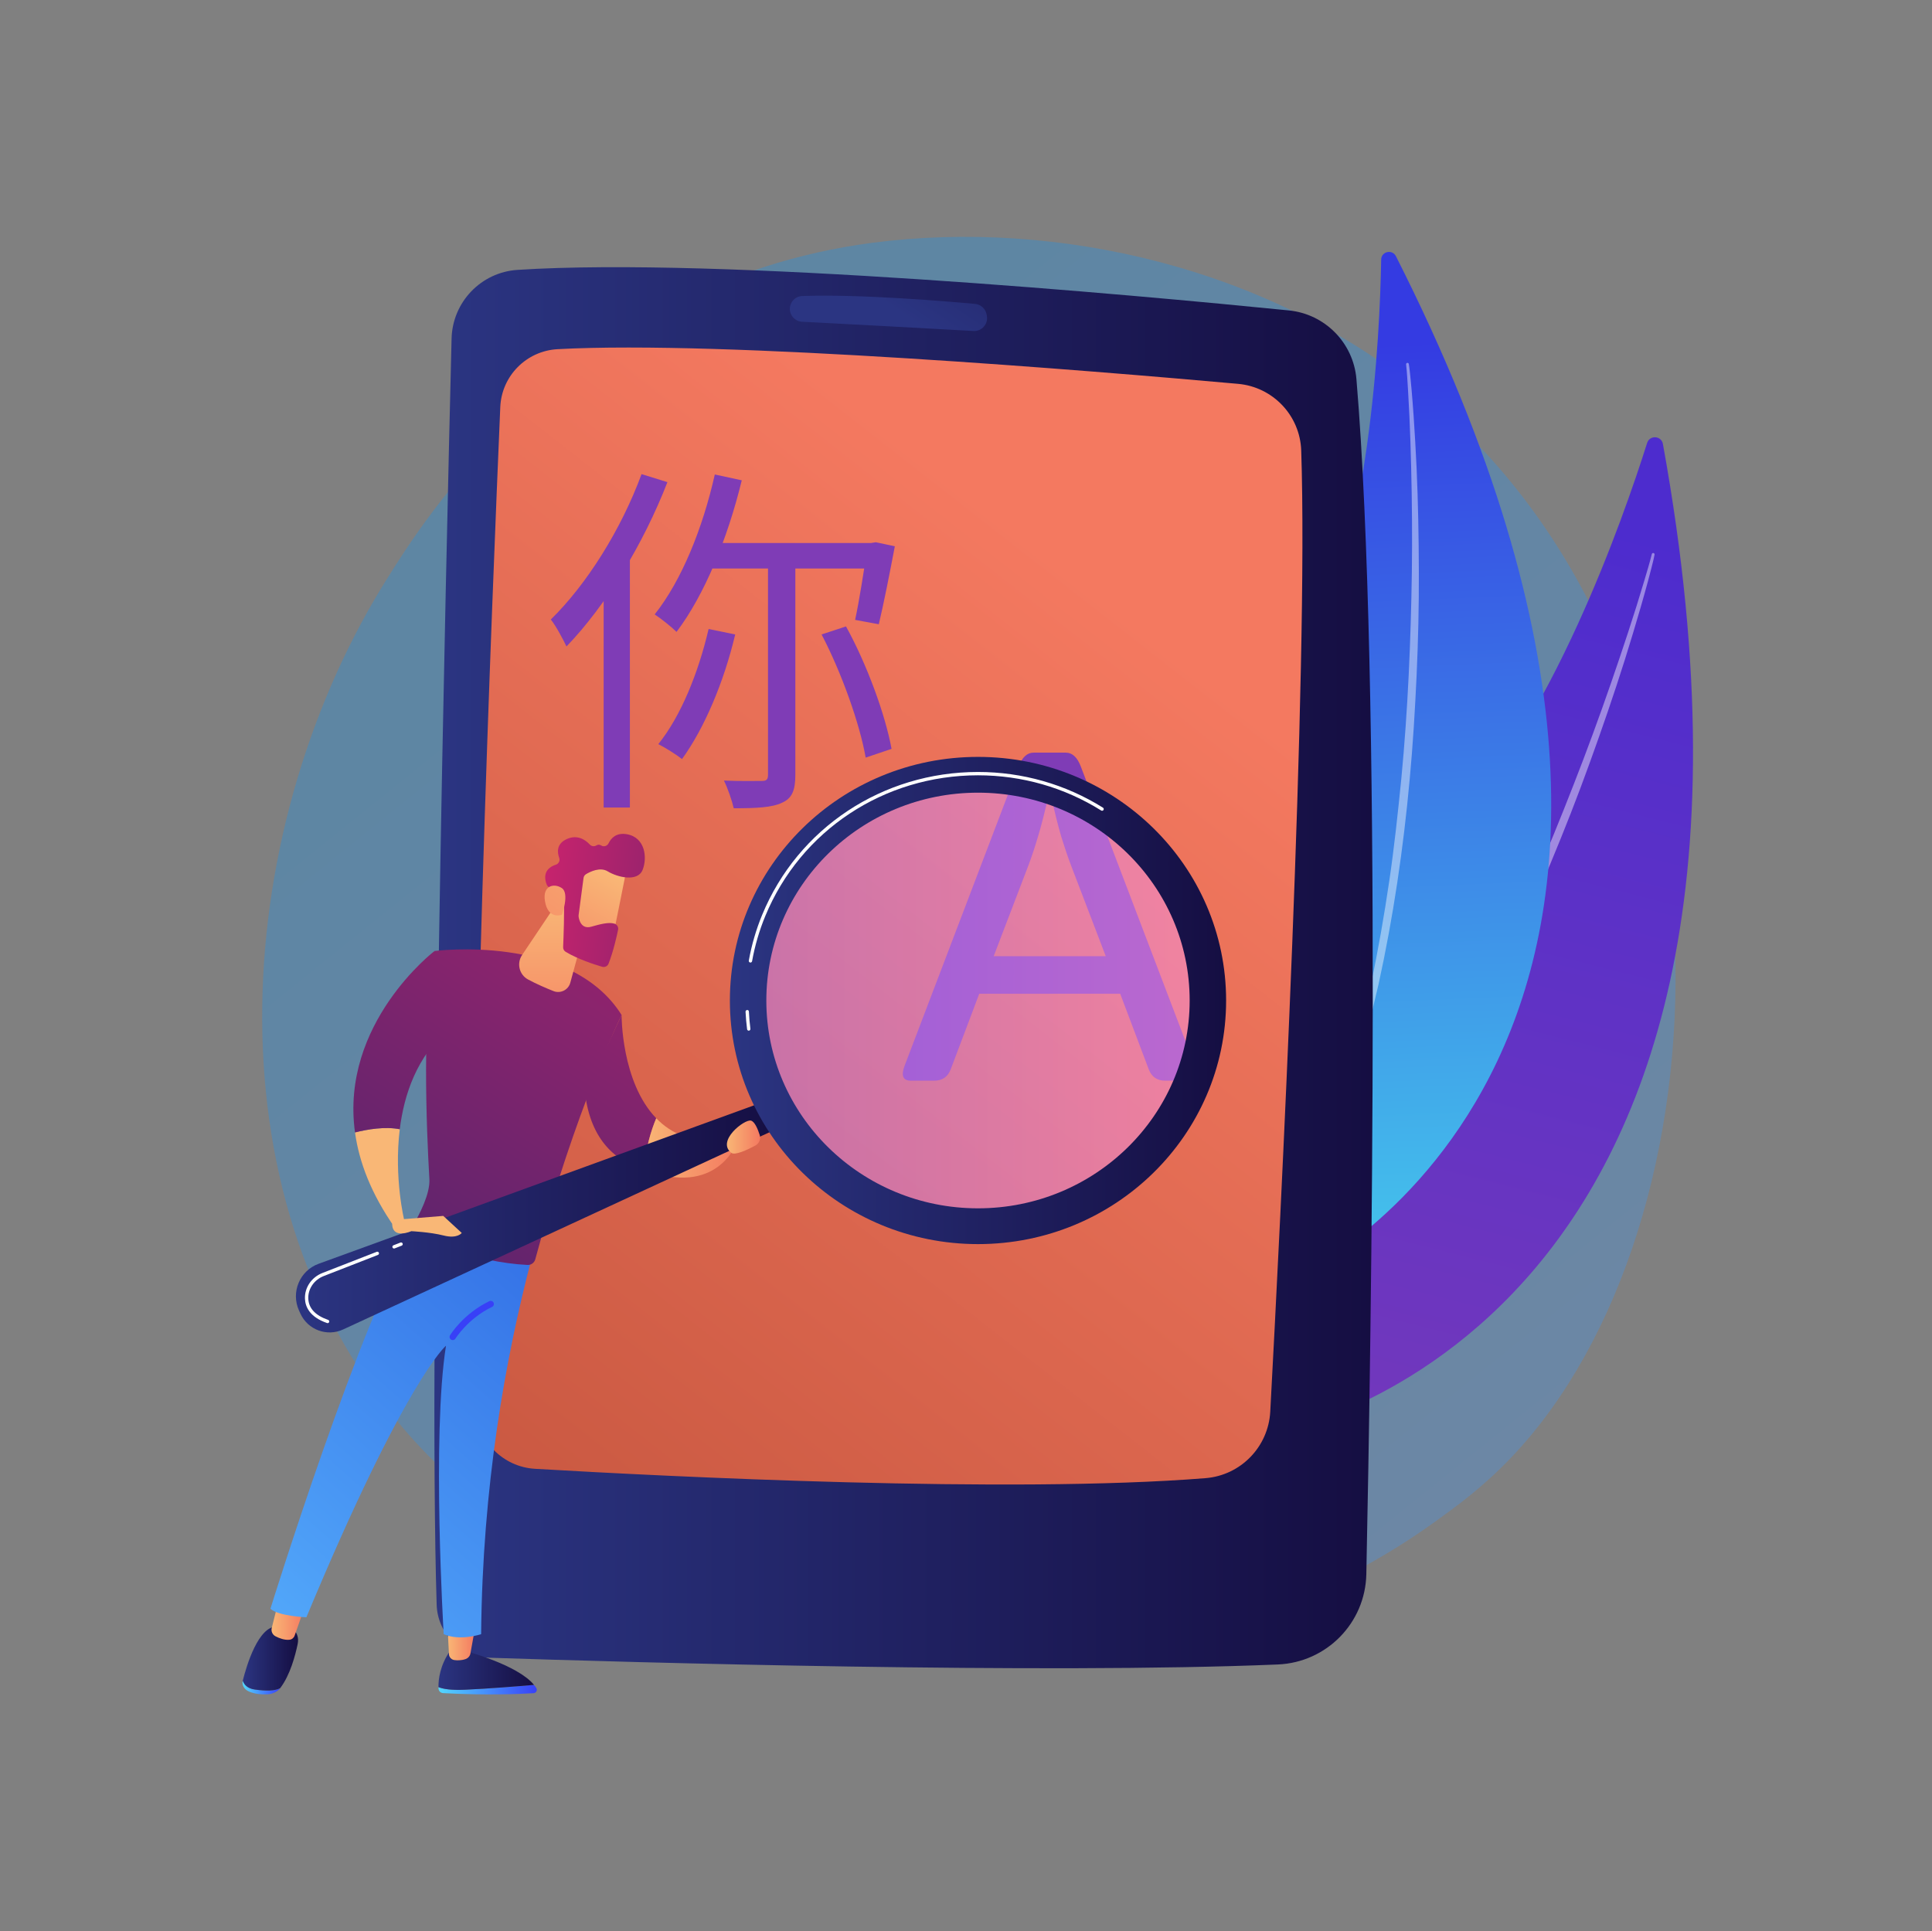 <svg width="3711" height="3710" viewBox="0 0 3711 3710" fill="none" xmlns="http://www.w3.org/2000/svg">
<rect x="0" y="0" width="3711" height="3710" fill="#808080" stroke="none"/>
<g clip-path="url(#clip0_335_2625)">
<mask id="mask0_335_2625" style="mask-type:luminance" maskUnits="userSpaceOnUse" x="0" y="0" width="3711" height="3710">
<path d="M3710.5 0H0.5V3710H3710.5V0Z" fill="white"/>
</mask>
<g mask="url(#mask0_335_2625)">
<path opacity="0.3" d="M2903.75 2798.88C2848 2857.57 2795.25 2895.42 2753.58 2925.32C2263.7 3276.82 1684.04 3174.36 1560.85 3149.34C1378.93 3112.39 1027.29 3040.97 773.055 2742C388.423 2289.68 448.316 1577.06 746.662 1106.65C801.234 1020.61 1089.5 543.033 1675.4 466.445C2029.98 420.095 2443.31 513.578 2742.63 764.348C3370.93 1290.74 3326.2 2354.14 2903.75 2798.88Z" fill="url(#paint0_linear_335_2625)"/>
<path d="M3194.12 852.837C3191.21 836.842 3168.75 835.366 3163.84 850.867C3116.46 1000.72 2979.89 1389.78 2782.72 1592.15C2461.68 1921.65 2237.37 2466.43 2426.53 2758.6C2426.53 2758.6 3510.42 2595.66 3194.12 852.837Z" fill="url(#paint1_linear_335_2625)"/>
<path opacity="0.43" d="M3178.09 1065.5C3177.25 1070.39 3176.16 1074.36 3175.18 1078.68L3172.02 1091.34L3165.42 1116.58C3160.91 1133.36 3156.14 1150.08 3151.37 1166.79C3141.71 1200.18 3131.64 1233.44 3121.26 1266.62C3100.38 1332.93 3077.71 1398.66 3054.05 1464.04C3030.48 1529.46 3005.08 1594.22 2978.33 1658.41C2951.51 1722.58 2923.78 1786.39 2893.97 1849.26C2834.59 1975.09 2768.32 2097.8 2693.64 2215.35C2655.69 2273.71 2616.19 2331.12 2573.45 2386.11C2530.33 2440.77 2484.86 2493.63 2435.74 2542.93C2434.68 2544 2432.94 2544.01 2431.87 2542.94C2430.82 2541.9 2430.79 2540.22 2431.78 2539.14L2431.81 2539.12C2478.81 2488.13 2522.97 2434.71 2564.43 2379.23C2606.04 2323.87 2644.4 2266.13 2681.2 2207.48C2717.98 2148.8 2752.38 2088.64 2785.41 2027.75C2818.42 1966.84 2848.89 1904.58 2879 1842.18C2938.71 1717.07 2991.71 1588.82 3041.14 1459.25C3065.72 1394.4 3089 1329.05 3111.11 1263.31C3122.21 1230.45 3133.02 1197.49 3143.42 1164.4L3158.62 1114.65L3165.96 1089.71L3169.49 1077.21C3170.58 1073.1 3171.83 1068.7 3172.63 1065.06L3172.76 1064.46C3173.09 1062.99 3174.54 1062.07 3176 1062.39C3177.42 1062.7 3178.33 1064.08 3178.09 1065.5Z" fill="white"/>
<path d="M2681.27 492.162C2674.25 478.285 2653.24 483.061 2652.98 498.613C2650.4 648.966 2631.29 1043.01 2505.69 1282.38C2301.17 1672.12 2244.09 2232.91 2497.25 2449.24C2497.25 2449.24 3446.79 2004.14 2681.27 492.162Z" fill="url(#paint2_linear_335_2625)"/>
<path opacity="0.43" d="M2706.07 699.233C2706.92 703.914 2707.24 707.83 2707.78 712.033L2709.09 724.455L2711.44 749.3C2712.9 765.87 2714.09 782.454 2715.29 799.04C2717.56 832.218 2719.42 865.422 2720.98 898.642C2723.96 965.09 2725.15 1031.61 2725.33 1098.13C2725.61 1164.66 2724.02 1231.2 2721.02 1297.67C2717.96 1364.14 2713.96 1430.59 2707.78 1496.88C2695.67 1629.45 2676.33 1761.49 2647.74 1891.63C2632.76 1956.53 2616.07 2021.08 2595.67 2084.52C2574.82 2147.79 2551.27 2210.21 2523.27 2270.63C2522.65 2271.96 2521.06 2272.54 2519.72 2271.92C2518.42 2271.32 2517.83 2269.8 2518.38 2268.48L2518.39 2268.45C2543.89 2207.2 2566.06 2144.7 2585.12 2081.24C2604.36 2017.83 2619.89 1953.36 2633.73 1888.58C2647.53 1823.78 2658.73 1758.43 2668.44 1692.88C2678.14 1627.3 2685.1 1561.36 2691.71 1495.39C2704.36 1363.37 2709.95 1230.73 2711.91 1098.06C2712.75 1031.71 2712.25 965.344 2710.58 899.001C2709.8 865.828 2708.71 832.658 2707.21 799.506L2704.57 749.805L2703 724.979L2702.08 712.588C2701.71 708.536 2701.38 704.168 2700.92 700.646L2700.84 700.051C2700.65 698.602 2701.67 697.272 2703.12 697.081C2704.52 696.895 2705.82 697.854 2706.07 699.233Z" fill="white"/>
<path d="M867.393 650.448C856.762 1079.28 822.284 2558.48 838.743 3082.66C840.487 3138.2 885.004 3182.77 940.535 3184.59C1215.19 3193.57 2005.29 3216.35 2454.53 3197.51C2548.1 3193.58 2622.51 3117.79 2624.45 3024.16C2633.79 2574.04 2654.38 1308.05 2605.43 728.091C2599.56 658.604 2545.02 603.268 2475.64 596.326C2176.53 566.404 1382.09 493.262 993.978 518.448C923.98 522.99 869.131 580.325 867.393 650.448Z" fill="url(#paint3_linear_335_2625)"/>
<path d="M960.93 782.016C946.146 1128.15 899.515 2279.64 914.315 2705.44C916.478 2767.68 965.531 2818 1027.7 2821.64C1283.66 2836.62 1940.18 2869.65 2315.62 2839.58C2383.22 2834.17 2436.27 2779.5 2439.92 2711.77C2458.95 2358.65 2513.57 1286.44 2499.39 865.418C2497.12 798.252 2445.09 743.4 2378.16 737.39C2101.25 712.527 1390.05 653.37 1071.01 670.777C1011.12 674.044 963.49 722.093 960.93 782.016Z" fill="url(#paint4_linear_335_2625)"/>
<path d="M1517.16 593.38C1517.16 606.539 1527.41 617.391 1540.55 618.079C1605.42 621.476 1788.17 631.088 1869.84 635.828C1885.94 636.762 1898.58 622.287 1895.53 606.449L1895.01 603.746C1892.92 592.939 1883.96 584.804 1873 583.8C1817.79 578.742 1651.21 564.715 1540.84 568.655C1527.59 569.128 1517.16 580.114 1517.16 593.38Z" fill="url(#paint5_linear_335_2625)"/>
<path d="M1025.73 3236.73C993.383 3239.53 937.241 3244.07 892.98 3246.02C866.374 3247.19 851.057 3244.59 842.235 3241.05C842.25 3242.05 842.278 3242.99 842.317 3243.86C842.526 3248.52 846.311 3252.24 851.015 3252.51C934.647 3257.18 1001.16 3254.12 1024.84 3252.68C1029.73 3252.38 1032.65 3247.06 1030.15 3242.89C1028.9 3240.8 1027.38 3238.76 1025.73 3236.73Z" fill="url(#paint6_linear_335_2625)"/>
<path d="M892.98 3246.02C937.24 3244.07 993.383 3239.53 1025.73 3236.73C993.928 3197.71 892.98 3171.41 892.98 3171.41H864.469C844.86 3199.68 842.02 3226.59 842.235 3241.05C851.057 3244.59 866.374 3247.19 892.98 3246.02Z" fill="url(#paint7_linear_335_2625)"/>
<path d="M859.669 3124.87L862.337 3177.67C862.626 3183.38 866.906 3188.19 872.631 3189.01C878.328 3189.82 885.958 3189.92 894.048 3187.23C899.025 3185.57 902.721 3181.38 903.638 3176.26L912.857 3124.87H859.669Z" fill="url(#paint8_linear_335_2625)"/>
<path d="M489.352 3245.62C475.324 3243.67 468.977 3236.38 466.315 3228.59C466.297 3228.66 466.28 3228.73 466.262 3228.8C464.198 3237.02 468.983 3245.53 478.548 3249.58C490.11 3254.48 502.751 3255.31 512.565 3254.91C523.094 3254.48 532.759 3250.12 538.071 3243.15L538.151 3243.04C527.583 3248.27 512.747 3248.89 489.352 3245.62Z" fill="url(#paint9_linear_335_2625)"/>
<path d="M555.493 3124.53H531.981C496.167 3123.8 473.677 3199.34 466.316 3228.59C468.977 3236.38 475.324 3243.67 489.353 3245.62C512.748 3248.89 527.583 3248.27 538.152 3243.04C557.501 3217.58 567.093 3180.29 571.704 3158.53C576.948 3133.78 555.493 3124.53 555.493 3124.53Z" fill="url(#paint10_linear_335_2625)"/>
<path d="M535.003 3075.53L521.947 3127.45C520.346 3133.82 523.394 3140.41 529.28 3143.43C536.584 3147.18 546.867 3151.11 556.317 3149.97C560.761 3149.44 564.454 3146.31 565.922 3142.12L585.09 3087.49L535.003 3075.53Z" fill="url(#paint11_linear_335_2625)"/>
<path d="M519.43 3090.53C535.674 3104.94 588.509 3106.85 588.509 3106.85C778.829 2650.06 856.683 2585.17 856.683 2585.17C829.202 2757.58 852.252 3139.28 852.252 3139.28C883.658 3153.14 924.149 3139.28 924.149 3139.28C926.7 2857.02 970.085 2610.86 1021.34 2416.79C892.704 2413.9 824.298 2369.88 801.961 2352.21C694.736 2525.08 519.43 3090.53 519.43 3090.53Z" fill="url(#paint12_linear_335_2625)"/>
<path d="M834.629 1826.91C810.282 1948.35 819.008 2165.72 824.739 2264.87C826.35 2292.73 806.897 2331.36 791.173 2357.72C788.707 2361.85 790.229 2367.15 794.511 2369.35C820.836 2382.88 910.019 2424.81 1013.38 2430.02C1020.27 2430.37 1026.43 2425.68 1028.21 2419.01C1104.88 2132.73 1193.94 1949.8 1193.94 1949.8C1095.62 1792.79 834.629 1826.91 834.629 1826.91Z" fill="url(#paint13_linear_335_2625)"/>
<path d="M869.669 2574.35C868.589 2574.35 867.493 2574.06 866.502 2573.46C863.63 2571.7 862.719 2567.96 864.466 2565.09C865.49 2563.41 890.109 2523.62 939.927 2499.58C942.954 2498.13 946.6 2499.38 948.067 2502.42C949.528 2505.45 948.257 2509.1 945.225 2510.55C898.782 2532.97 875.112 2571.05 874.877 2571.43C873.729 2573.31 871.723 2574.35 869.669 2574.35Z" fill="url(#paint14_linear_335_2625)"/>
<path d="M681.91 2175.46C689.731 2232.03 712.837 2293.74 759.06 2359.29L776.631 2344.97C776.631 2344.97 756.347 2262.67 767.878 2169.27C739.365 2163.71 705.69 2169.44 681.91 2175.46Z" fill="url(#paint15_linear_335_2625)"/>
<path d="M861.824 1976.76L834.629 1826.91C834.629 1826.91 652.93 1965.8 681.91 2175.46C705.69 2169.44 739.365 2163.71 767.879 2169.27C776.186 2101.99 800.999 2028.95 861.824 1976.76Z" fill="url(#paint16_linear_335_2625)"/>
<path d="M1193.94 1949.8L1123.8 2100.85C1135.14 2192.04 1184.13 2231.47 1236.95 2246.59C1240.24 2205.03 1250.75 2171.45 1260.5 2148.23C1193.01 2078.55 1193.94 1949.8 1193.94 1949.8Z" fill="url(#paint17_linear_335_2625)"/>
<path d="M1260.5 2148.23C1250.75 2171.45 1240.24 2205.03 1236.95 2246.59C1377.87 2301.27 1415.16 2195.23 1415.16 2195.23L1389.11 2190.64C1330.3 2196.83 1289.21 2177.87 1260.5 2148.23Z" fill="url(#paint18_linear_335_2625)"/>
<path d="M1129.32 1763.32L1095.46 1887.79C1091.65 1901.77 1076.53 1909.28 1063.07 1903.9C1048.55 1898.1 1030.13 1890.18 1014.27 1881.61C997.344 1872.47 992.048 1850.7 1002.76 1834.72L1073.16 1729.76L1129.32 1763.32Z" fill="url(#paint19_linear_335_2625)"/>
<path d="M1479.75 2111.94L612.129 2427.72C575.741 2440.96 558.347 2482.4 574.378 2517.64L577.01 2523.43C591.194 2554.62 628.056 2568.3 659.151 2553.91L1501.6 2164.19L1479.75 2111.94Z" fill="url(#paint20_linear_335_2625)"/>
<path d="M1373 911.5L1424.8 922.7C1397.5 1034.7 1353.4 1142.5 1299.5 1213.9C1290.4 1204.8 1269.4 1188 1257.5 1180.3C1309.3 1115.2 1349.9 1014.4 1373 911.5ZM1361.1 1208.3L1412.2 1218.8C1390.5 1310.5 1352.7 1399.4 1310 1458.2C1299.5 1449.8 1277.1 1435.8 1264.5 1429.5C1307.9 1375.6 1341.5 1292.3 1361.1 1208.3ZM1366.7 1043.1H1681.7V1092.1H1346.4L1366.7 1043.1ZM1475.2 1063.4H1527.7V1488.3C1527.7 1518.4 1521.4 1533.8 1501.8 1542.2C1482.9 1551.3 1452.8 1552.7 1409.4 1552.7C1405.9 1538 1398.2 1514.9 1390.5 1499.5C1423.4 1500.9 1453.5 1500.2 1463.3 1500.2C1472.4 1500.2 1475.2 1497.4 1475.2 1488.3V1063.4ZM1578.1 1218.8L1625 1203.4C1665.6 1276.9 1700.6 1373.5 1712.5 1438.6L1662.8 1455.4C1651.6 1391 1616.6 1292.3 1578.1 1218.8ZM1666.3 1043.1H1673.3L1682.4 1041.7L1718.8 1049.4C1709 1101.2 1697.1 1161.4 1688 1199.2L1642.5 1190.8C1650.2 1155.8 1659.3 1097 1666.3 1050.8V1043.1ZM1232.3 910.8L1282 926.2C1235.8 1045.2 1163.7 1163.5 1088.1 1241.9C1082.5 1230 1067.8 1202 1058 1190.1C1127.3 1122.2 1193.1 1017.2 1232.3 910.8ZM1159.5 1091.4L1208.5 1041.7L1209.9 1042.4V1551.3H1159.5V1091.4Z" fill="#7F3CB6"/>
<path d="M1749.57 2076C1734.33 2076 1730.38 2066.33 1737.7 2047L1956.55 1472.63C1963.29 1454.76 1972.96 1445.82 1985.55 1445.82H2047.08C2059.67 1445.82 2069.34 1454.76 2076.08 1472.63L2294.93 2047C2302.25 2066.33 2298.3 2076 2283.06 2076H2238.24C2222.71 2076 2212.16 2068.82 2206.6 2054.47L2151.67 1909.01H1880.96L1826.03 2054.47C1820.46 2068.82 1809.92 2076 1794.39 2076H1749.57ZM1908.65 1836.94H2123.98L2056.74 1661.16C2050.59 1644.75 2044.44 1626.59 2038.29 1606.66C2032.43 1586.74 2025.4 1558.47 2017.19 1521.85H2015.44C2007.23 1558.47 2000.05 1586.74 1993.9 1606.66C1988.04 1626.59 1982.04 1644.75 1975.88 1661.16L1908.65 1836.94Z" fill="#7F3CB6"/>
<path opacity="0.5" d="M1878.54 2342.56C2115.08 2342.56 2306.84 2154.26 2306.84 1921.99C2306.84 1689.71 2115.08 1501.42 1878.54 1501.42C1642 1501.42 1450.24 1689.71 1450.24 1921.99C1450.24 2154.26 1642 2342.56 1878.54 2342.56Z" fill="url(#paint21_linear_335_2625)"/>
<path d="M1878.54 1454.01C1615.33 1454.01 1401.96 1663.53 1401.96 1921.99C1401.96 2180.45 1615.33 2389.97 1878.54 2389.97C2141.75 2389.97 2355.12 2180.45 2355.12 1921.99C2355.12 1663.53 2141.75 1454.01 1878.54 1454.01ZM1878.54 2321.23C1654 2321.23 1471.97 2142.48 1471.97 1921.99C1471.97 1701.49 1654 1522.75 1878.54 1522.75C2103.08 1522.75 2285.11 1701.49 2285.11 1921.99C2285.11 2142.48 2103.08 2321.23 1878.54 2321.23Z" fill="url(#paint22_linear_335_2625)"/>
<path d="M1438.2 1979.96C1436.6 1979.96 1435.22 1978.78 1435.02 1977.16C1433.6 1966.01 1432.61 1954.72 1432.06 1943.61C1431.97 1941.84 1433.33 1940.34 1435.1 1940.26C1437.2 1940.13 1438.37 1941.53 1438.46 1943.3C1438.99 1954.24 1439.97 1965.37 1441.37 1976.36C1441.59 1978.11 1440.36 1979.71 1438.6 1979.94C1438.47 1979.95 1438.32 1979.96 1438.2 1979.96ZM1441.46 1849.1C1441.28 1849.1 1441.09 1849.09 1440.9 1849.05C1439.16 1848.74 1438 1847.08 1438.31 1845.34C1443.72 1815.23 1452.36 1785.62 1464.02 1757.34L1464.03 1757.33C1532.73 1590.67 1695.44 1482.98 1878.54 1482.98C1963.92 1482.98 2046.92 1506.7 2118.57 1551.57C2120.07 1552.51 2120.52 1554.48 2119.58 1555.98C2118.66 1557.49 2116.68 1557.94 2115.17 1557C2044.54 1512.76 1962.71 1489.38 1878.54 1489.38C1698.04 1489.38 1537.66 1595.52 1469.95 1759.78C1469.94 1759.79 1469.94 1759.79 1469.94 1759.8C1458.45 1787.65 1449.93 1816.81 1444.61 1846.47C1444.34 1848.01 1442.99 1849.1 1441.46 1849.1Z" fill="white"/>
<path d="M1203.39 1668.75C1203.7 1670.89 1175.15 1810.79 1175.15 1810.79L1095.62 1792.79L1102.98 1656.17C1102.98 1656.17 1198.23 1632.97 1203.39 1668.75Z" fill="url(#paint23_linear_335_2625)"/>
<path d="M1120.86 1686.62L1111.36 1758.23C1111.24 1759.15 1111.24 1760.06 1111.37 1760.98C1112.17 1766.59 1116.35 1785.7 1135.64 1780.24C1153.14 1775.28 1169.19 1771.01 1180.28 1774.4C1185.26 1775.93 1188.26 1780.97 1187.22 1786.07C1184.62 1798.78 1178.24 1827.31 1168.91 1851.26C1167.02 1856.11 1161.7 1858.67 1156.69 1857.21C1141.61 1852.81 1110.05 1842.64 1086.58 1828.52C1083.4 1826.61 1081.51 1823.15 1081.67 1819.44C1082.43 1801.36 1084.54 1746.4 1082.76 1731C1081.09 1716.54 1063.35 1707.87 1055.64 1704.77C1053.11 1703.75 1051.13 1701.76 1050.12 1699.23C1046.55 1690.28 1041.63 1669.57 1067.72 1661.09C1073.18 1659.31 1076.06 1653.43 1074.12 1648.02C1070.25 1637.27 1068.62 1620.85 1088.81 1611.8C1109.32 1602.61 1124.65 1613.54 1132.92 1622.43C1136.26 1626.03 1141.63 1626.57 1145.78 1623.95C1148.15 1622.46 1151.19 1621.97 1154.87 1624.26C1159.82 1627.35 1166.39 1625.24 1168.94 1619.99C1173.86 1609.91 1183.87 1599.11 1203.96 1602.55C1239.6 1608.65 1243.64 1648.14 1234.23 1671.29C1224.83 1694.43 1186.57 1685.62 1167.37 1673.95C1152.77 1665.08 1133.84 1674.38 1125.6 1679.34C1122.99 1680.92 1121.27 1683.6 1120.86 1686.62Z" fill="url(#paint24_linear_335_2625)"/>
<path d="M1079.56 1757.11C1079.56 1757.11 1094.21 1716.08 1079.16 1706.03C1064.11 1695.98 1041.81 1701.2 1046.72 1730.92C1052.83 1767.89 1079.56 1757.11 1079.56 1757.11Z" fill="url(#paint25_linear_335_2625)"/>
<path d="M769.386 2342.47L851.407 2335.79L886.928 2368.53C886.928 2368.53 878.524 2380.15 852.251 2373.47C825.978 2366.79 789.99 2365.16 789.99 2365.16C789.99 2365.16 753.72 2381.51 753.278 2350.91L769.386 2342.47Z" fill="url(#paint26_linear_335_2625)"/>
<path d="M1404.71 2214.63C1411.8 2220.17 1436.11 2208.6 1450.98 2200.6C1458.23 2196.71 1461.74 2188.23 1459.25 2180.39C1455.67 2169.1 1449.71 2154.53 1442.36 2152.7C1430.17 2149.65 1375.48 2191.79 1404.71 2214.63Z" fill="url(#paint27_linear_335_2625)"/>
<path d="M629.249 2541.78C628.902 2541.78 628.546 2541.72 628.199 2541.6C594.311 2529.88 586.427 2509.86 585.783 2495.13C584.852 2473.59 598.383 2453.61 619.443 2445.39L723.624 2404.77C725.241 2404.13 727.113 2404.93 727.765 2406.59C728.409 2408.24 727.596 2410.1 725.944 2410.74L621.763 2451.36C603.261 2458.58 591.372 2476.05 592.185 2494.85C592.989 2513.39 605.81 2527.08 630.299 2535.55C631.967 2536.13 632.856 2537.95 632.272 2539.62C631.815 2540.95 630.579 2541.78 629.249 2541.78Z" fill="white"/>
<path d="M756.877 2398.44C755.598 2398.44 754.387 2397.66 753.896 2396.4C753.252 2394.75 754.065 2392.89 755.717 2392.25L769.223 2386.99C770.84 2386.34 772.72 2387.16 773.364 2388.81C774.008 2390.46 773.195 2392.31 771.543 2392.96L758.037 2398.22C757.656 2398.37 757.267 2398.44 756.877 2398.44Z" fill="white"/>
</g>
</g>
<defs>
<linearGradient id="paint0_linear_335_2625" x1="3571.43" y1="3987.57" x2="1144.43" y2="973.386" gradientUnits="userSpaceOnUse">
<stop stop-color="#589AFE"/>
<stop offset="1" stop-color="#0F96F8"/>
</linearGradient>
<linearGradient id="paint1_linear_335_2625" x1="3070.53" y1="1002.28" x2="2479.83" y2="3339.57" gradientUnits="userSpaceOnUse">
<stop stop-color="#4D2CCE"/>
<stop offset="1" stop-color="#7F3CB6"/>
</linearGradient>
<linearGradient id="paint2_linear_335_2625" x1="2608.75" y1="662.917" x2="2704.58" y2="2967.49" gradientUnits="userSpaceOnUse">
<stop stop-color="#343BE2"/>
<stop offset="1" stop-color="#49EFEF"/>
</linearGradient>
<linearGradient id="paint3_linear_335_2625" x1="834.364" y1="1859.01" x2="2636.8" y2="1859.01" gradientUnits="userSpaceOnUse">
<stop stop-color="#2B3582"/>
<stop offset="1" stop-color="#150E42"/>
</linearGradient>
<linearGradient id="paint4_linear_335_2625" x1="2154.62" y1="1168.1" x2="-1426.3" y2="5748.98" gradientUnits="userSpaceOnUse">
<stop stop-color="#F47960"/>
<stop offset="1" stop-color="#7D1E0A"/>
</linearGradient>
<linearGradient id="paint5_linear_335_2625" x1="1713.62" y1="591.788" x2="2044.6" y2="100.949" gradientUnits="userSpaceOnUse">
<stop stop-color="#2B3582"/>
<stop offset="1" stop-color="#150E42"/>
</linearGradient>
<linearGradient id="paint6_linear_335_2625" x1="842.235" y1="3245.87" x2="1031.06" y2="3245.87" gradientUnits="userSpaceOnUse">
<stop stop-color="#53D8FF"/>
<stop offset="1" stop-color="#3840F7"/>
</linearGradient>
<linearGradient id="paint7_linear_335_2625" x1="842.224" y1="3208.86" x2="1025.73" y2="3208.86" gradientUnits="userSpaceOnUse">
<stop stop-color="#2B3582"/>
<stop offset="1" stop-color="#150E42"/>
</linearGradient>
<linearGradient id="paint8_linear_335_2625" x1="859.669" y1="3157.19" x2="912.858" y2="3157.19" gradientUnits="userSpaceOnUse">
<stop stop-color="#F9B776"/>
<stop offset="1" stop-color="#F47960"/>
</linearGradient>
<linearGradient id="paint9_linear_335_2625" x1="465.789" y1="3241.79" x2="538.152" y2="3241.79" gradientUnits="userSpaceOnUse">
<stop stop-color="#53D8FF"/>
<stop offset="1" stop-color="#3840F7"/>
</linearGradient>
<linearGradient id="paint10_linear_335_2625" x1="466.316" y1="3186.08" x2="572.529" y2="3186.08" gradientUnits="userSpaceOnUse">
<stop stop-color="#2B3582"/>
<stop offset="1" stop-color="#150E42"/>
</linearGradient>
<linearGradient id="paint11_linear_335_2625" x1="521.524" y1="3112.85" x2="585.09" y2="3112.85" gradientUnits="userSpaceOnUse">
<stop stop-color="#F9B776"/>
<stop offset="1" stop-color="#F47960"/>
</linearGradient>
<linearGradient id="paint12_linear_335_2625" x1="374.28" y1="3298.74" x2="1209.33" y2="2353.98" gradientUnits="userSpaceOnUse">
<stop stop-color="#5AB6FF"/>
<stop offset="1" stop-color="#2F68E3"/>
</linearGradient>
<linearGradient id="paint13_linear_335_2625" x1="1535.55" y1="1205.84" x2="638.658" y2="2568.43" gradientUnits="userSpaceOnUse">
<stop stop-color="#CB236D"/>
<stop offset="1" stop-color="#4C246D"/>
</linearGradient>
<linearGradient id="paint14_linear_335_2625" x1="735.735" y1="2877.44" x2="766.194" y2="2816.52" gradientUnits="userSpaceOnUse">
<stop stop-color="#53D8FF"/>
<stop offset="1" stop-color="#3840F7"/>
</linearGradient>
<linearGradient id="paint15_linear_335_2625" x1="763.993" y1="2175.89" x2="890.079" y2="1869.68" gradientUnits="userSpaceOnUse">
<stop stop-color="#F9B776"/>
<stop offset="1" stop-color="#F47960"/>
</linearGradient>
<linearGradient id="paint16_linear_335_2625" x1="1378.56" y1="1102.51" x2="481.67" y2="2465.1" gradientUnits="userSpaceOnUse">
<stop stop-color="#CB236D"/>
<stop offset="1" stop-color="#4C246D"/>
</linearGradient>
<linearGradient id="paint17_linear_335_2625" x1="1722.02" y1="1328.59" x2="825.127" y2="2691.17" gradientUnits="userSpaceOnUse">
<stop stop-color="#CB236D"/>
<stop offset="1" stop-color="#4C246D"/>
</linearGradient>
<linearGradient id="paint18_linear_335_2625" x1="1236.95" y1="2205.24" x2="1415.16" y2="2205.24" gradientUnits="userSpaceOnUse">
<stop stop-color="#F9B776"/>
<stop offset="1" stop-color="#F47960"/>
</linearGradient>
<linearGradient id="paint19_linear_335_2625" x1="1063.73" y1="1729" x2="1061.78" y2="2061.79" gradientUnits="userSpaceOnUse">
<stop stop-color="#F9B776"/>
<stop offset="1" stop-color="#F47960"/>
</linearGradient>
<linearGradient id="paint20_linear_335_2625" x1="568.395" y1="2335.79" x2="1501.6" y2="2335.79" gradientUnits="userSpaceOnUse">
<stop stop-color="#2B3582"/>
<stop offset="1" stop-color="#150E42"/>
</linearGradient>
<linearGradient id="paint21_linear_335_2625" x1="1450.24" y1="1921.99" x2="2306.84" y2="1921.99" gradientUnits="userSpaceOnUse">
<stop stop-color="#B37CFF"/>
<stop offset="1" stop-color="#F895E7"/>
</linearGradient>
<linearGradient id="paint22_linear_335_2625" x1="1401.96" y1="1921.99" x2="2355.12" y2="1921.99" gradientUnits="userSpaceOnUse">
<stop stop-color="#2B3582"/>
<stop offset="1" stop-color="#150E42"/>
</linearGradient>
<linearGradient id="paint23_linear_335_2625" x1="1171.71" y1="1674.28" x2="1040.53" y2="1912.16" gradientUnits="userSpaceOnUse">
<stop stop-color="#F9B776"/>
<stop offset="1" stop-color="#F47960"/>
</linearGradient>
<linearGradient id="paint24_linear_335_2625" x1="1022.36" y1="1709.94" x2="1590.73" y2="1781.81" gradientUnits="userSpaceOnUse">
<stop stop-color="#CB236D"/>
<stop offset="1" stop-color="#4C246D"/>
</linearGradient>
<linearGradient id="paint25_linear_335_2625" x1="1211.67" y1="1526.5" x2="894.204" y2="1972.31" gradientUnits="userSpaceOnUse">
<stop stop-color="#F9B776"/>
<stop offset="1" stop-color="#F47960"/>
</linearGradient>
<linearGradient id="paint26_linear_335_2625" x1="860.087" y1="2287.53" x2="1022.2" y2="1994.83" gradientUnits="userSpaceOnUse">
<stop stop-color="#F9B776"/>
<stop offset="1" stop-color="#F47960"/>
</linearGradient>
<linearGradient id="paint27_linear_335_2625" x1="1396.23" y1="2184.31" x2="1460.04" y2="2184.31" gradientUnits="userSpaceOnUse">
<stop stop-color="#F9B776"/>
<stop offset="1" stop-color="#F47960"/>
</linearGradient>
<clipPath id="clip0_335_2625">
<rect width="3710" height="3710" fill="white" transform="translate(0.5)"/>
</clipPath>
</defs>
</svg>
